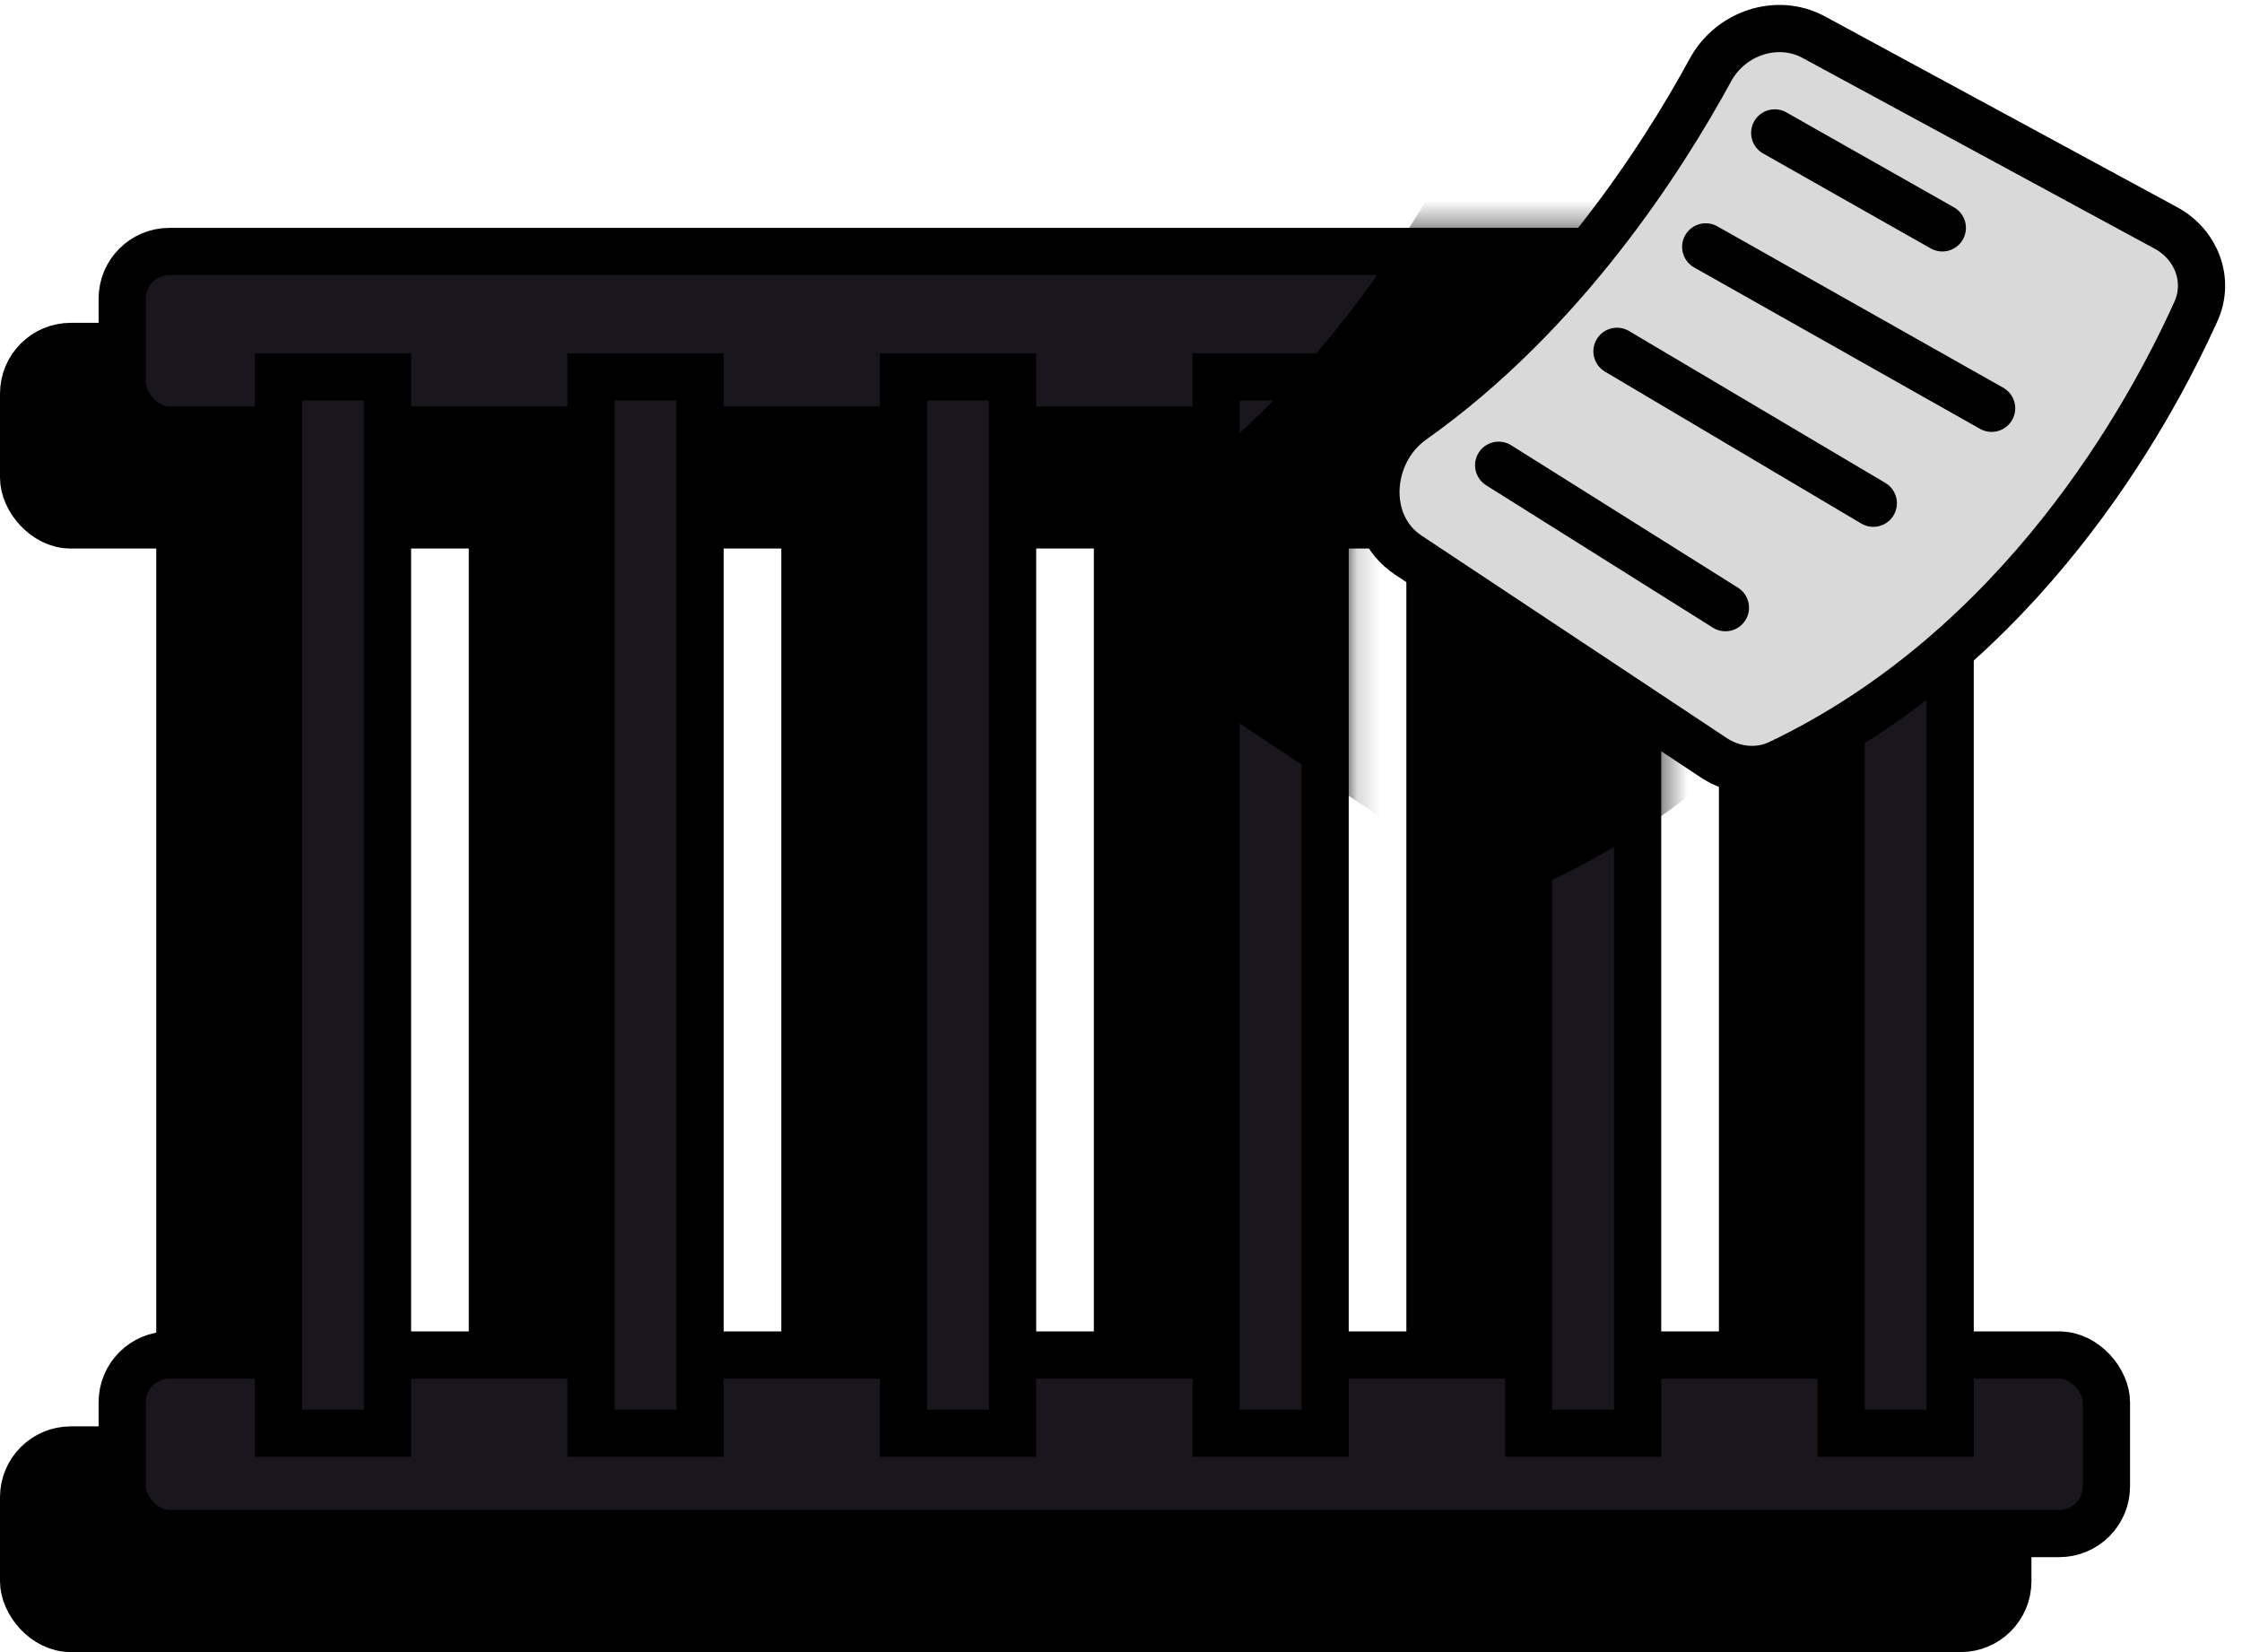 <svg width="95" height="70" viewBox="0 0 95 70" fill="none" xmlns="http://www.w3.org/2000/svg">
<rect x="1" y="14.678" width="84.078" height="7.564" rx="2" fill="black" stroke="black" stroke-width="2"/>
<rect x="1" y="61.436" width="84.078" height="7.564" rx="2" fill="black" stroke="black" stroke-width="2"/>
<rect x="7.621" y="19.991" width="4.621" height="44.758" fill="black" stroke="black" stroke-width="2"/>
<rect x="34.107" y="19.991" width="4.621" height="44.758" fill="black" stroke="black" stroke-width="2"/>
<rect x="20.864" y="19.991" width="4.621" height="44.758" fill="black" stroke="black" stroke-width="2"/>
<rect x="60.592" y="19.991" width="4.621" height="44.758" fill="black" stroke="black" stroke-width="2"/>
<rect x="47.35" y="19.991" width="4.621" height="44.758" fill="black" stroke="black" stroke-width="2"/>
<rect x="73.835" y="19.991" width="4.621" height="44.758" fill="black" stroke="black" stroke-width="2"/>
<rect x="5.178" y="10.655" width="84.078" height="7.564" rx="2" fill="#1A161D" stroke="black" stroke-width="2"/>
<rect x="5.178" y="57.413" width="84.078" height="7.564" rx="2" fill="#1A161D" stroke="black" stroke-width="2"/>
<rect x="11.799" y="15.969" width="4.621" height="44.758" fill="#1A161D" stroke="black" stroke-width="2"/>
<rect x="38.285" y="15.969" width="4.621" height="44.758" fill="#1A161D" stroke="black" stroke-width="2"/>
<rect x="25.042" y="15.969" width="4.621" height="44.758" fill="#1A161D" stroke="black" stroke-width="2"/>
<rect x="64.77" y="15.969" width="4.621" height="44.758" fill="#1A161D" stroke="black" stroke-width="2"/>
<rect x="51.528" y="15.969" width="4.621" height="44.758" fill="#1A161D" stroke="black" stroke-width="2"/>
<rect x="78.013" y="15.969" width="4.621" height="44.758" fill="#1A161D" stroke="black" stroke-width="2"/>
<mask id="mask0_7_70" style="mask-type:alpha" maskUnits="userSpaceOnUse" x="4" y="9" width="87" height="57">
<rect x="5.178" y="10.655" width="84.078" height="7.564" rx="2" fill="black" stroke="black" stroke-width="2"/>
<rect x="5.178" y="57.413" width="84.078" height="7.564" rx="2" fill="black" stroke="black" stroke-width="2"/>
<rect x="11.799" y="15.969" width="4.621" height="44.758" fill="black" stroke="black" stroke-width="2"/>
<rect x="38.285" y="15.969" width="4.621" height="44.758" fill="black" stroke="black" stroke-width="2"/>
<rect x="25.042" y="15.969" width="4.621" height="44.758" fill="black" stroke="black" stroke-width="2"/>
<rect x="64.77" y="15.969" width="4.621" height="44.758" fill="black" stroke="black" stroke-width="2"/>
<rect x="51.528" y="15.969" width="4.621" height="44.758" fill="black" stroke="black" stroke-width="2"/>
<rect x="78.013" y="15.969" width="4.621" height="44.758" fill="black" stroke="black" stroke-width="2"/>
</mask>
<g mask="url(#mask0_7_70)">
<path d="M49.828 21.831C56.189 17.328 60.397 10.758 62.451 6.985C63.298 5.428 65.271 4.755 66.83 5.599L81.752 13.682C83.035 14.377 83.623 15.885 83.023 17.216C81.003 21.691 75.611 31.476 65.378 36.363C64.478 36.793 63.422 36.681 62.591 36.13L49.653 27.547C47.684 26.241 47.9 23.195 49.828 21.831Z" fill="black"/>
<path d="M62.249 14.483L74.364 21.322M58.489 18.908L69.351 25.345M65.173 9.655L72.275 13.678M53.475 23.736L63.084 29.77M83.023 17.216C81.003 21.691 75.611 31.476 65.378 36.363C64.478 36.793 63.422 36.681 62.591 36.13L49.653 27.547C47.684 26.241 47.9 23.195 49.828 21.831C56.189 17.328 60.397 10.758 62.451 6.985C63.298 5.428 65.271 4.755 66.83 5.599L81.752 13.682C83.035 14.377 83.623 15.885 83.023 17.216Z" stroke="black" stroke-width="2" stroke-linecap="round"/>
</g>
<path d="M59.855 17.808C66.216 13.305 70.424 6.735 72.478 2.962C73.325 1.405 75.298 0.732 76.856 1.576L91.778 9.659C93.062 10.354 93.65 11.862 93.049 13.193C91.03 17.668 85.638 27.453 75.404 32.34C74.505 32.77 73.449 32.658 72.618 32.107L59.679 23.524C57.711 22.218 57.927 19.172 59.855 17.808Z" fill="#D9D9D9"/>
<path d="M72.276 10.46L84.391 17.299M68.516 14.885L79.378 21.322M75.2 5.632L82.302 9.655M63.502 19.713L73.111 25.747M93.049 13.193C91.03 17.668 85.638 27.453 75.404 32.34C74.505 32.77 73.449 32.658 72.618 32.107L59.679 23.524C57.711 22.218 57.927 19.172 59.855 17.808C66.216 13.305 70.424 6.735 72.478 2.962C73.325 1.405 75.298 0.732 76.856 1.576L91.778 9.659C93.062 10.354 93.65 11.862 93.049 13.193Z" stroke="black" stroke-width="2" stroke-linecap="round"/>
</svg>
